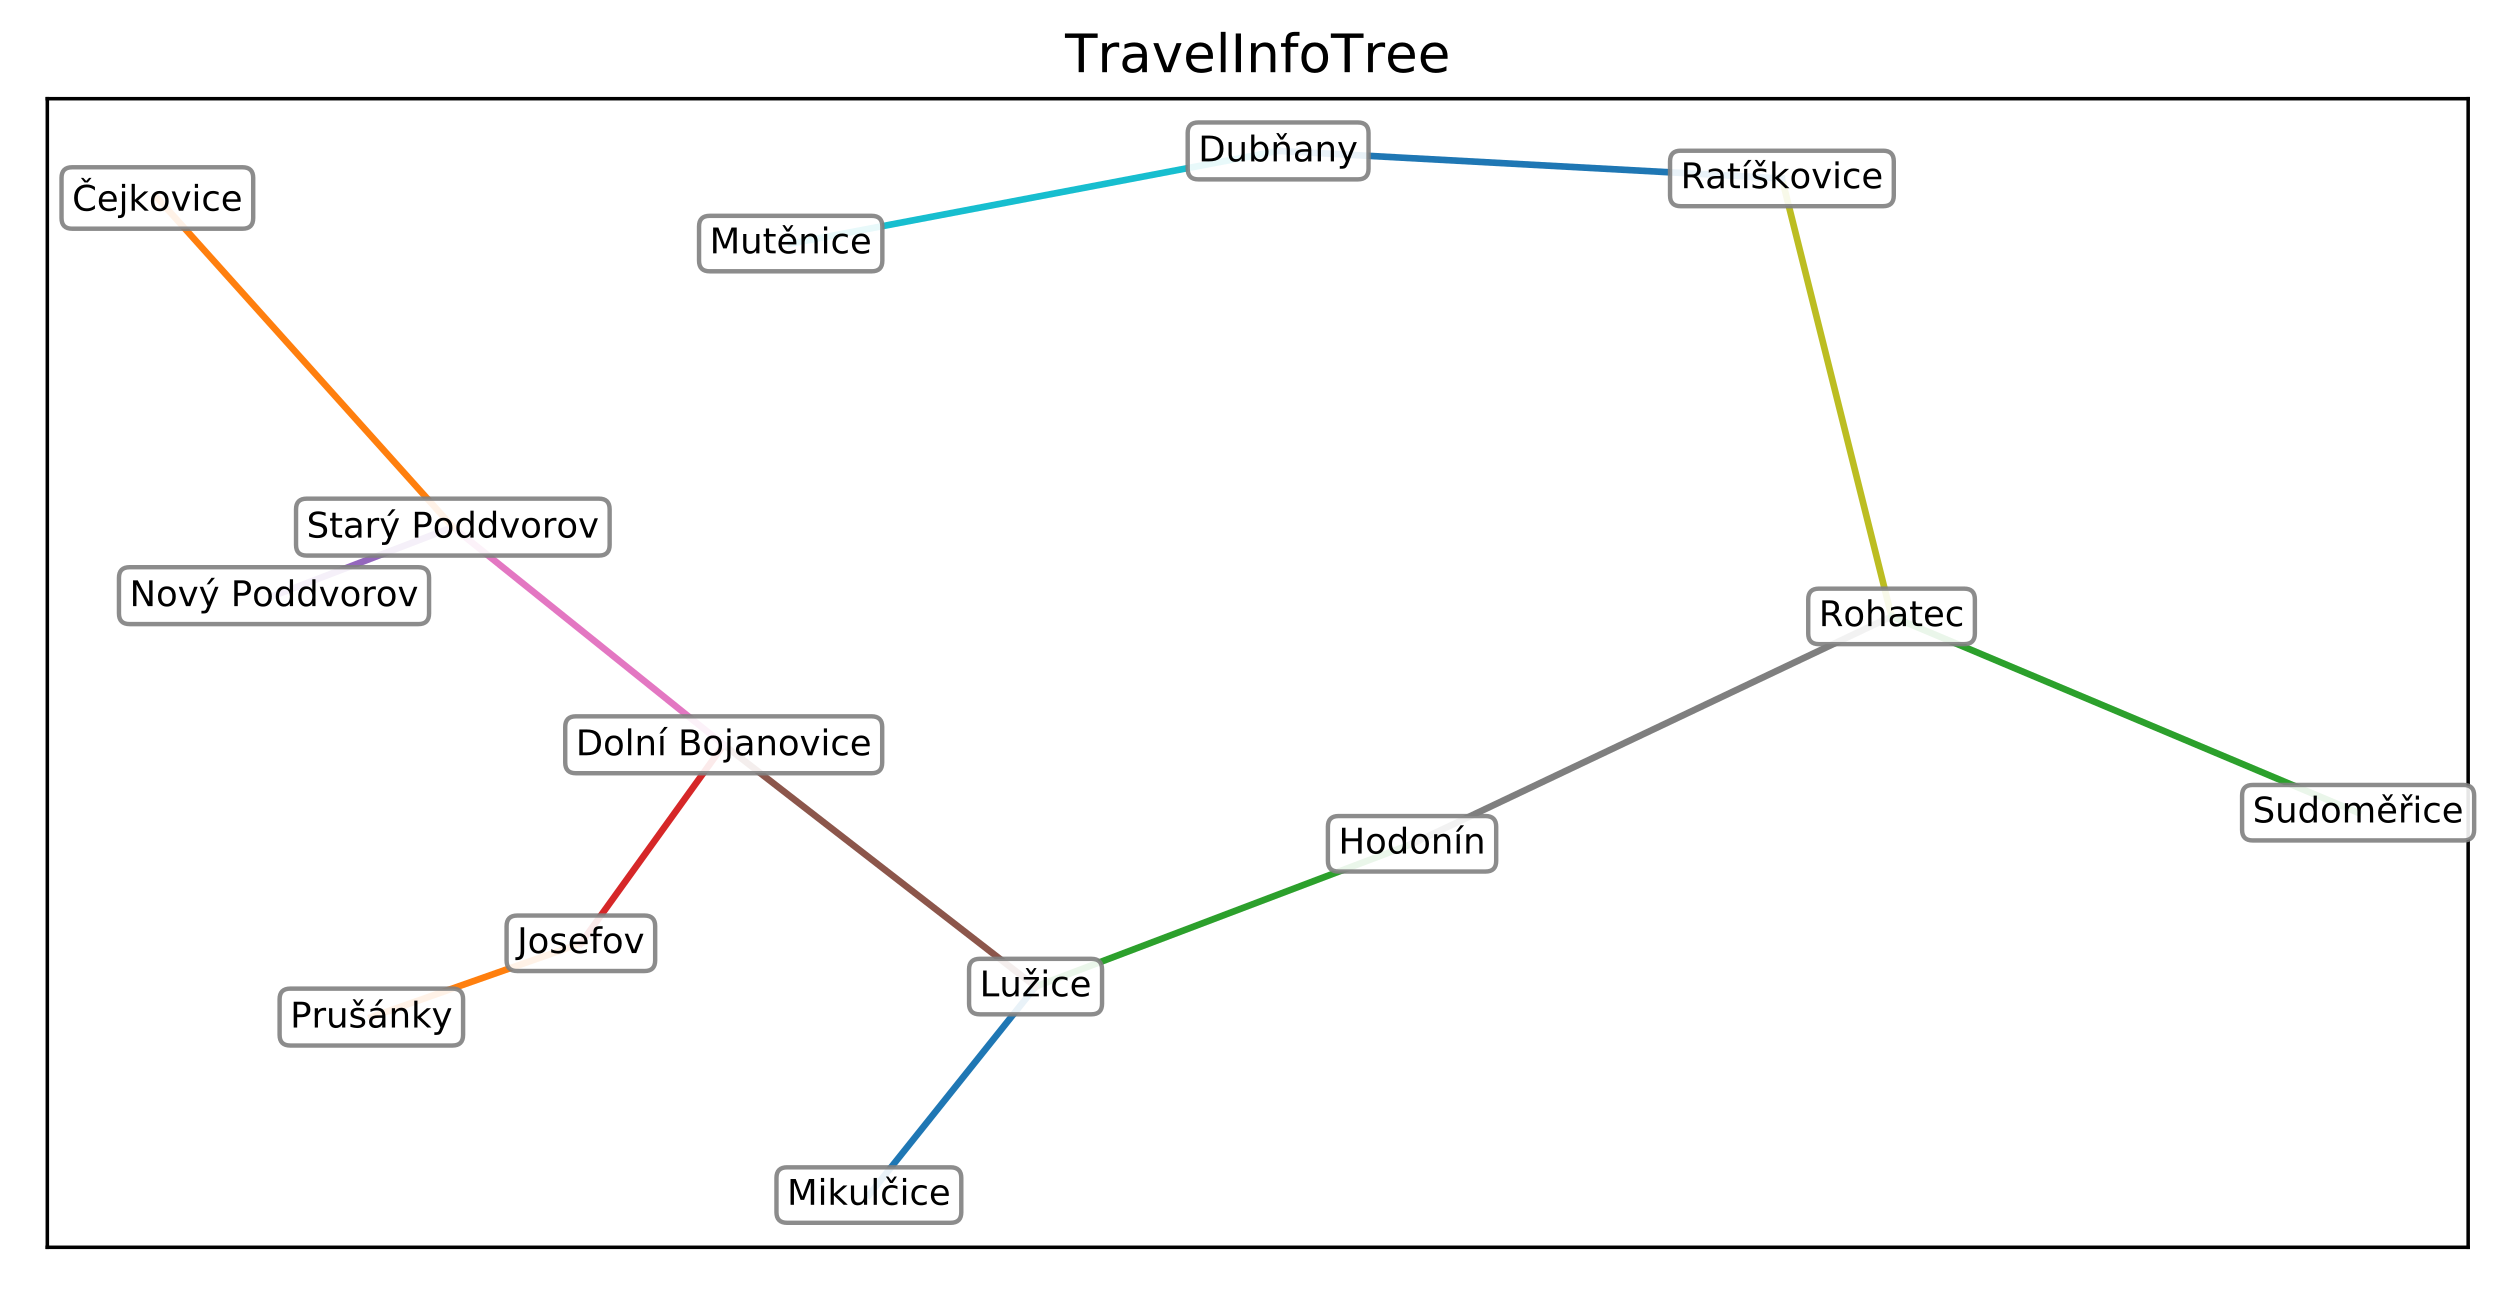 <?xml version="1.0" encoding="utf-8" standalone="no"?>
<!DOCTYPE svg PUBLIC "-//W3C//DTD SVG 1.1//EN"
  "http://www.w3.org/Graphics/SVG/1.1/DTD/svg11.dtd">
<!-- Created with matplotlib (https://matplotlib.org/) -->
<svg height="292.703pt" version="1.1" viewBox="0 0 565.241 292.703" width="565.241pt" xmlns="http://www.w3.org/2000/svg" xmlns:xlink="http://www.w3.org/1999/xlink">
 <defs>
  <style type="text/css">
*{stroke-linecap:butt;stroke-linejoin:round;}
  </style>
 </defs>
 <g id="figure_1">
  <g id="patch_1">
   <path d="M 0 292.703 
L 565.241 292.703 
L 565.241 0 
L 0 0 
z
" style="fill:#ffffff;"/>
  </g>
  <g id="axes_1">
   <g id="patch_2">
    <path d="M 10.7 282.003 
L 558.041 282.003 
L 558.041 22.318 
L 10.7 22.318 
z
" style="fill:#ffffff;"/>
   </g>
   <g id="PathCollection_1"/>
   <g id="line2d_1">
    <path clip-path="url(#pdd0f1f9801)" d="M 196.451 270.199 
L 234.136 223.06 
" style="fill:none;stroke:#1f77b4;stroke-linecap:square;stroke-width:1.5;"/>
   </g>
   <g id="line2d_2">
    <path clip-path="url(#pdd0f1f9801)" d="M 131.334 213.275 
L 83.959 229.956 
" style="fill:none;stroke:#ff7f0e;stroke-linecap:square;stroke-width:1.5;"/>
   </g>
   <g id="line2d_3">
    <path clip-path="url(#pdd0f1f9801)" d="M 319.258 190.777 
L 234.136 223.06 
" style="fill:none;stroke:#2ca02c;stroke-linecap:square;stroke-width:1.5;"/>
   </g>
   <g id="line2d_4">
    <path clip-path="url(#pdd0f1f9801)" d="M 131.334 213.275 
L 163.628 168.394 
" style="fill:none;stroke:#d62728;stroke-linecap:square;stroke-width:1.5;"/>
   </g>
   <g id="line2d_5">
    <path clip-path="url(#pdd0f1f9801)" d="M 61.953 134.676 
L 102.383 119.179 
" style="fill:none;stroke:#9467bd;stroke-linecap:square;stroke-width:1.5;"/>
   </g>
   <g id="line2d_6">
    <path clip-path="url(#pdd0f1f9801)" d="M 163.628 168.394 
L 234.136 223.06 
" style="fill:none;stroke:#8c564b;stroke-linecap:square;stroke-width:1.5;"/>
   </g>
   <g id="line2d_7">
    <path clip-path="url(#pdd0f1f9801)" d="M 163.628 168.394 
L 102.383 119.179 
" style="fill:none;stroke:#e377c2;stroke-linecap:square;stroke-width:1.5;"/>
   </g>
   <g id="line2d_8">
    <path clip-path="url(#pdd0f1f9801)" d="M 427.672 139.365 
L 319.258 190.777 
" style="fill:none;stroke:#7f7f7f;stroke-linecap:square;stroke-width:1.5;"/>
   </g>
   <g id="line2d_9">
    <path clip-path="url(#pdd0f1f9801)" d="M 402.885 40.347 
L 427.672 139.365 
" style="fill:none;stroke:#bcbd22;stroke-linecap:square;stroke-width:1.5;"/>
   </g>
   <g id="line2d_10">
    <path clip-path="url(#pdd0f1f9801)" d="M 288.978 34.122 
L 178.773 55.071 
" style="fill:none;stroke:#17becf;stroke-linecap:square;stroke-width:1.5;"/>
   </g>
   <g id="line2d_11">
    <path clip-path="url(#pdd0f1f9801)" d="M 402.885 40.347 
L 288.978 34.122 
" style="fill:none;stroke:#1f77b4;stroke-linecap:square;stroke-width:1.5;"/>
   </g>
   <g id="line2d_12">
    <path clip-path="url(#pdd0f1f9801)" d="M 35.579 44.765 
L 102.383 119.179 
" style="fill:none;stroke:#ff7f0e;stroke-linecap:square;stroke-width:1.5;"/>
   </g>
   <g id="line2d_13">
    <path clip-path="url(#pdd0f1f9801)" d="M 533.162 183.75 
L 427.672 139.365 
" style="fill:none;stroke:#2ca02c;stroke-linecap:square;stroke-width:1.5;"/>
   </g>
   <g id="patch_3">
    <path d="M 10.7 282.003 
L 10.7 22.318 
" style="fill:none;stroke:#000000;stroke-linecap:square;stroke-linejoin:miter;stroke-width:0.8;"/>
   </g>
   <g id="patch_4">
    <path d="M 558.041 282.003 
L 558.041 22.318 
" style="fill:none;stroke:#000000;stroke-linecap:square;stroke-linejoin:miter;stroke-width:0.8;"/>
   </g>
   <g id="patch_5">
    <path d="M 10.7 282.003 
L 558.041 282.003 
" style="fill:none;stroke:#000000;stroke-linecap:square;stroke-linejoin:miter;stroke-width:0.8;"/>
   </g>
   <g id="patch_6">
    <path d="M 10.7 22.318 
L 558.041 22.318 
" style="fill:none;stroke:#000000;stroke-linecap:square;stroke-linejoin:miter;stroke-width:0.8;"/>
   </g>
   <g id="text_1">
    <g id="patch_7">
     <path d="M 116.938 219.546 
L 145.729 219.546 
Q 148.129 219.546 148.129 217.146 
L 148.129 209.404 
Q 148.129 207.004 145.729 207.004 
L 116.938 207.004 
Q 114.538 207.004 114.538 209.404 
L 114.538 217.146 
Q 114.538 219.546 116.938 219.546 
z
" style="fill:#ffffff;opacity:0.9;stroke:#808080;stroke-linejoin:miter;"/>
    </g>
    <!-- Josefov -->
    <defs>
     <path d="M 9.812 72.906 
L 19.672 72.906 
L 19.672 5.078 
Q 19.672 -8.109 14.672 -14.062 
Q 9.672 -20.016 -1.422 -20.016 
L -5.172 -20.016 
L -5.172 -11.719 
L -2.094 -11.719 
Q 4.438 -11.719 7.125 -8.047 
Q 9.812 -4.391 9.812 5.078 
z
" id="DejaVuSans-74"/>
     <path d="M 30.609 48.391 
Q 23.391 48.391 19.188 42.75 
Q 14.984 37.109 14.984 27.297 
Q 14.984 17.484 19.156 11.844 
Q 23.344 6.203 30.609 6.203 
Q 37.797 6.203 41.984 11.859 
Q 46.188 17.531 46.188 27.297 
Q 46.188 37.016 41.984 42.703 
Q 37.797 48.391 30.609 48.391 
z
M 30.609 56 
Q 42.328 56 49.016 48.375 
Q 55.719 40.766 55.719 27.297 
Q 55.719 13.875 49.016 6.219 
Q 42.328 -1.422 30.609 -1.422 
Q 18.844 -1.422 12.172 6.219 
Q 5.516 13.875 5.516 27.297 
Q 5.516 40.766 12.172 48.375 
Q 18.844 56 30.609 56 
z
" id="DejaVuSans-111"/>
     <path d="M 44.281 53.078 
L 44.281 44.578 
Q 40.484 46.531 36.375 47.5 
Q 32.281 48.484 27.875 48.484 
Q 21.188 48.484 17.844 46.438 
Q 14.5 44.391 14.5 40.281 
Q 14.5 37.156 16.891 35.375 
Q 19.281 33.594 26.516 31.984 
L 29.594 31.297 
Q 39.156 29.25 43.188 25.516 
Q 47.219 21.781 47.219 15.094 
Q 47.219 7.469 41.188 3.016 
Q 35.156 -1.422 24.609 -1.422 
Q 20.219 -1.422 15.453 -0.562 
Q 10.688 0.297 5.422 2 
L 5.422 11.281 
Q 10.406 8.688 15.234 7.391 
Q 20.062 6.109 24.812 6.109 
Q 31.156 6.109 34.562 8.281 
Q 37.984 10.453 37.984 14.406 
Q 37.984 18.062 35.516 20.016 
Q 33.062 21.969 24.703 23.781 
L 21.578 24.516 
Q 13.234 26.266 9.516 29.906 
Q 5.812 33.547 5.812 39.891 
Q 5.812 47.609 11.281 51.797 
Q 16.75 56 26.812 56 
Q 31.781 56 36.172 55.266 
Q 40.578 54.547 44.281 53.078 
z
" id="DejaVuSans-115"/>
     <path d="M 56.203 29.594 
L 56.203 25.203 
L 14.891 25.203 
Q 15.484 15.922 20.484 11.062 
Q 25.484 6.203 34.422 6.203 
Q 39.594 6.203 44.453 7.469 
Q 49.312 8.734 54.109 11.281 
L 54.109 2.781 
Q 49.266 0.734 44.188 -0.344 
Q 39.109 -1.422 33.891 -1.422 
Q 20.797 -1.422 13.156 6.188 
Q 5.516 13.812 5.516 26.812 
Q 5.516 40.234 12.766 48.109 
Q 20.016 56 32.328 56 
Q 43.359 56 49.781 48.891 
Q 56.203 41.797 56.203 29.594 
z
M 47.219 32.234 
Q 47.125 39.594 43.094 43.984 
Q 39.062 48.391 32.422 48.391 
Q 24.906 48.391 20.391 44.141 
Q 15.875 39.891 15.188 32.172 
z
" id="DejaVuSans-101"/>
     <path d="M 37.109 75.984 
L 37.109 68.5 
L 28.516 68.5 
Q 23.688 68.5 21.797 66.547 
Q 19.922 64.594 19.922 59.516 
L 19.922 54.688 
L 34.719 54.688 
L 34.719 47.703 
L 19.922 47.703 
L 19.922 0 
L 10.891 0 
L 10.891 47.703 
L 2.297 47.703 
L 2.297 54.688 
L 10.891 54.688 
L 10.891 58.5 
Q 10.891 67.625 15.141 71.797 
Q 19.391 75.984 28.609 75.984 
z
" id="DejaVuSans-102"/>
     <path d="M 2.984 54.688 
L 12.5 54.688 
L 29.594 8.797 
L 46.688 54.688 
L 56.203 54.688 
L 35.688 0 
L 23.484 0 
z
" id="DejaVuSans-118"/>
    </defs>
    <g transform="translate(116.938 215.483)scale(0.08 -0.08)">
     <use xlink:href="#DejaVuSans-74"/>
     <use x="29.492" xlink:href="#DejaVuSans-111"/>
     <use x="90.674" xlink:href="#DejaVuSans-115"/>
     <use x="142.773" xlink:href="#DejaVuSans-101"/>
     <use x="204.297" xlink:href="#DejaVuSans-102"/>
     <use x="239.502" xlink:href="#DejaVuSans-111"/>
     <use x="300.684" xlink:href="#DejaVuSans-118"/>
    </g>
   </g>
   <g id="text_2">
    <g id="patch_8">
     <path d="M 509.327 190.021 
L 556.997 190.021 
Q 559.397 190.021 559.397 187.621 
L 559.397 179.878 
Q 559.397 177.478 556.997 177.478 
L 509.327 177.478 
Q 506.927 177.478 506.927 179.878 
L 506.927 187.621 
Q 506.927 190.021 509.327 190.021 
z
" style="fill:#ffffff;opacity:0.9;stroke:#808080;stroke-linejoin:miter;"/>
    </g>
    <!-- Sudoměřice -->
    <defs>
     <path d="M 53.516 70.516 
L 53.516 60.891 
Q 47.906 63.578 42.922 64.891 
Q 37.938 66.219 33.297 66.219 
Q 25.25 66.219 20.875 63.094 
Q 16.5 59.969 16.5 54.203 
Q 16.5 49.359 19.406 46.891 
Q 22.312 44.438 30.422 42.922 
L 36.375 41.703 
Q 47.406 39.594 52.656 34.297 
Q 57.906 29 57.906 20.125 
Q 57.906 9.516 50.797 4.047 
Q 43.703 -1.422 29.984 -1.422 
Q 24.812 -1.422 18.969 -0.25 
Q 13.141 0.922 6.891 3.219 
L 6.891 13.375 
Q 12.891 10.016 18.656 8.297 
Q 24.422 6.594 29.984 6.594 
Q 38.422 6.594 43.016 9.906 
Q 47.609 13.234 47.609 19.391 
Q 47.609 24.75 44.312 27.781 
Q 41.016 30.812 33.5 32.328 
L 27.484 33.5 
Q 16.453 35.688 11.516 40.375 
Q 6.594 45.062 6.594 53.422 
Q 6.594 63.094 13.406 68.656 
Q 20.219 74.219 32.172 74.219 
Q 37.312 74.219 42.625 73.281 
Q 47.953 72.359 53.516 70.516 
z
" id="DejaVuSans-83"/>
     <path d="M 8.5 21.578 
L 8.5 54.688 
L 17.484 54.688 
L 17.484 21.922 
Q 17.484 14.156 20.5 10.266 
Q 23.531 6.391 29.594 6.391 
Q 36.859 6.391 41.078 11.031 
Q 45.312 15.672 45.312 23.688 
L 45.312 54.688 
L 54.297 54.688 
L 54.297 0 
L 45.312 0 
L 45.312 8.406 
Q 42.047 3.422 37.719 1 
Q 33.406 -1.422 27.688 -1.422 
Q 18.266 -1.422 13.375 4.438 
Q 8.5 10.297 8.5 21.578 
z
M 31.109 56 
z
" id="DejaVuSans-117"/>
     <path d="M 45.406 46.391 
L 45.406 75.984 
L 54.391 75.984 
L 54.391 0 
L 45.406 0 
L 45.406 8.203 
Q 42.578 3.328 38.25 0.953 
Q 33.938 -1.422 27.875 -1.422 
Q 17.969 -1.422 11.734 6.484 
Q 5.516 14.406 5.516 27.297 
Q 5.516 40.188 11.734 48.094 
Q 17.969 56 27.875 56 
Q 33.938 56 38.25 53.625 
Q 42.578 51.266 45.406 46.391 
z
M 14.797 27.297 
Q 14.797 17.391 18.875 11.75 
Q 22.953 6.109 30.078 6.109 
Q 37.203 6.109 41.297 11.75 
Q 45.406 17.391 45.406 27.297 
Q 45.406 37.203 41.297 42.844 
Q 37.203 48.484 30.078 48.484 
Q 22.953 48.484 18.875 42.844 
Q 14.797 37.203 14.797 27.297 
z
" id="DejaVuSans-100"/>
     <path d="M 52 44.188 
Q 55.375 50.25 60.062 53.125 
Q 64.75 56 71.094 56 
Q 79.641 56 84.281 50.016 
Q 88.922 44.047 88.922 33.016 
L 88.922 0 
L 79.891 0 
L 79.891 32.719 
Q 79.891 40.578 77.094 44.375 
Q 74.312 48.188 68.609 48.188 
Q 61.625 48.188 57.562 43.547 
Q 53.516 38.922 53.516 30.906 
L 53.516 0 
L 44.484 0 
L 44.484 32.719 
Q 44.484 40.625 41.703 44.406 
Q 38.922 48.188 33.109 48.188 
Q 26.219 48.188 22.156 43.531 
Q 18.109 38.875 18.109 30.906 
L 18.109 0 
L 9.078 0 
L 9.078 54.688 
L 18.109 54.688 
L 18.109 46.188 
Q 21.188 51.219 25.484 53.609 
Q 29.781 56 35.688 56 
Q 41.656 56 45.828 52.969 
Q 50 49.953 52 44.188 
z
" id="DejaVuSans-109"/>
     <path d="M 56.203 29.594 
L 56.203 25.203 
L 14.891 25.203 
Q 15.484 15.922 20.484 11.062 
Q 25.484 6.203 34.422 6.203 
Q 39.594 6.203 44.453 7.469 
Q 49.312 8.734 54.109 11.281 
L 54.109 2.781 
Q 49.266 0.734 44.188 -0.344 
Q 39.109 -1.422 33.891 -1.422 
Q 20.797 -1.422 13.156 6.188 
Q 5.516 13.812 5.516 26.812 
Q 5.516 40.234 12.766 48.109 
Q 20.016 56 32.328 56 
Q 43.359 56 49.781 48.891 
Q 56.203 41.797 56.203 29.594 
z
M 47.219 32.234 
Q 47.125 39.594 43.094 43.984 
Q 39.062 48.391 32.422 48.391 
Q 24.906 48.391 20.391 44.141 
Q 15.875 39.891 15.188 32.172 
z
M 28.609 61.375 
L 16.656 79.734 
L 23.438 79.734 
L 32.234 67.766 
L 41.016 79.734 
L 47.797 79.734 
L 35.844 61.375 
z
" id="DejaVuSans-283"/>
     <path d="M 41.109 46.297 
Q 39.594 47.172 37.812 47.578 
Q 36.031 48 33.891 48 
Q 26.266 48 22.188 43.047 
Q 18.109 38.094 18.109 28.812 
L 18.109 0 
L 9.078 0 
L 9.078 54.688 
L 18.109 54.688 
L 18.109 46.188 
Q 20.953 51.172 25.484 53.578 
Q 30.031 56 36.531 56 
Q 37.453 56 38.578 55.875 
Q 39.703 55.766 41.062 55.516 
z
M 22.703 61.625 
L 10.75 79.984 
L 17.531 79.984 
L 26.312 68.016 
L 35.109 79.984 
L 41.891 79.984 
L 29.938 61.625 
z
" id="DejaVuSans-345"/>
     <path d="M 9.422 54.688 
L 18.406 54.688 
L 18.406 0 
L 9.422 0 
z
M 9.422 75.984 
L 18.406 75.984 
L 18.406 64.594 
L 9.422 64.594 
z
" id="DejaVuSans-105"/>
     <path d="M 48.781 52.594 
L 48.781 44.188 
Q 44.969 46.297 41.141 47.344 
Q 37.312 48.391 33.406 48.391 
Q 24.656 48.391 19.812 42.844 
Q 14.984 37.312 14.984 27.297 
Q 14.984 17.281 19.812 11.734 
Q 24.656 6.203 33.406 6.203 
Q 37.312 6.203 41.141 7.25 
Q 44.969 8.297 48.781 10.406 
L 48.781 2.094 
Q 45.016 0.344 40.984 -0.531 
Q 36.969 -1.422 32.422 -1.422 
Q 20.062 -1.422 12.781 6.344 
Q 5.516 14.109 5.516 27.297 
Q 5.516 40.672 12.859 48.328 
Q 20.219 56 33.016 56 
Q 37.156 56 41.109 55.141 
Q 45.062 54.297 48.781 52.594 
z
" id="DejaVuSans-99"/>
    </defs>
    <g transform="translate(509.327 185.957)scale(0.08 -0.08)">
     <use xlink:href="#DejaVuSans-83"/>
     <use x="63.477" xlink:href="#DejaVuSans-117"/>
     <use x="126.855" xlink:href="#DejaVuSans-100"/>
     <use x="190.332" xlink:href="#DejaVuSans-111"/>
     <use x="251.514" xlink:href="#DejaVuSans-109"/>
     <use x="348.926" xlink:href="#DejaVuSans-283"/>
     <use x="410.449" xlink:href="#DejaVuSans-345"/>
     <use x="451.562" xlink:href="#DejaVuSans-105"/>
     <use x="479.346" xlink:href="#DejaVuSans-99"/>
     <use x="534.326" xlink:href="#DejaVuSans-101"/>
    </g>
   </g>
   <g id="text_3">
    <g id="patch_9">
     <path d="M 130.196 174.825 
L 197.061 174.825 
Q 199.461 174.825 199.461 172.425 
L 199.461 164.362 
Q 199.461 161.962 197.061 161.962 
L 130.196 161.962 
Q 127.796 161.962 127.796 164.362 
L 127.796 172.425 
Q 127.796 174.825 130.196 174.825 
z
" style="fill:#ffffff;opacity:0.9;stroke:#808080;stroke-linejoin:miter;"/>
    </g>
    <!-- Dolní Bojanovice -->
    <defs>
     <path d="M 19.672 64.797 
L 19.672 8.109 
L 31.594 8.109 
Q 46.688 8.109 53.688 14.938 
Q 60.688 21.781 60.688 36.531 
Q 60.688 51.172 53.688 57.984 
Q 46.688 64.797 31.594 64.797 
z
M 9.812 72.906 
L 30.078 72.906 
Q 51.266 72.906 61.172 64.094 
Q 71.094 55.281 71.094 36.531 
Q 71.094 17.672 61.125 8.828 
Q 51.172 0 30.078 0 
L 9.812 0 
z
" id="DejaVuSans-68"/>
     <path d="M 9.422 75.984 
L 18.406 75.984 
L 18.406 0 
L 9.422 0 
z
" id="DejaVuSans-108"/>
     <path d="M 54.891 33.016 
L 54.891 0 
L 45.906 0 
L 45.906 32.719 
Q 45.906 40.484 42.875 44.328 
Q 39.844 48.188 33.797 48.188 
Q 26.516 48.188 22.312 43.547 
Q 18.109 38.922 18.109 30.906 
L 18.109 0 
L 9.078 0 
L 9.078 54.688 
L 18.109 54.688 
L 18.109 46.188 
Q 21.344 51.125 25.703 53.562 
Q 30.078 56 35.797 56 
Q 45.219 56 50.047 50.172 
Q 54.891 44.344 54.891 33.016 
z
" id="DejaVuSans-110"/>
     <path d="M 20.703 79.984 
L 30.422 79.984 
L 14.5 61.625 
L 7.031 61.625 
z
M 9.422 54.688 
L 18.406 54.688 
L 18.406 0 
L 9.422 0 
z
M 13.922 56 
z
" id="DejaVuSans-237"/>
     <path id="DejaVuSans-32"/>
     <path d="M 19.672 34.812 
L 19.672 8.109 
L 35.5 8.109 
Q 43.453 8.109 47.281 11.406 
Q 51.125 14.703 51.125 21.484 
Q 51.125 28.328 47.281 31.562 
Q 43.453 34.812 35.5 34.812 
z
M 19.672 64.797 
L 19.672 42.828 
L 34.281 42.828 
Q 41.5 42.828 45.031 45.531 
Q 48.578 48.25 48.578 53.812 
Q 48.578 59.328 45.031 62.062 
Q 41.5 64.797 34.281 64.797 
z
M 9.812 72.906 
L 35.016 72.906 
Q 46.297 72.906 52.391 68.219 
Q 58.5 63.531 58.5 54.891 
Q 58.5 48.188 55.375 44.234 
Q 52.25 40.281 46.188 39.312 
Q 53.469 37.75 57.5 32.781 
Q 61.531 27.828 61.531 20.406 
Q 61.531 10.641 54.891 5.312 
Q 48.25 0 35.984 0 
L 9.812 0 
z
" id="DejaVuSans-66"/>
     <path d="M 9.422 54.688 
L 18.406 54.688 
L 18.406 -0.984 
Q 18.406 -11.422 14.422 -16.109 
Q 10.453 -20.797 1.609 -20.797 
L -1.812 -20.797 
L -1.812 -13.188 
L 0.594 -13.188 
Q 5.719 -13.188 7.562 -10.812 
Q 9.422 -8.453 9.422 -0.984 
z
M 9.422 75.984 
L 18.406 75.984 
L 18.406 64.594 
L 9.422 64.594 
z
" id="DejaVuSans-106"/>
     <path d="M 34.281 27.484 
Q 23.391 27.484 19.188 25 
Q 14.984 22.516 14.984 16.5 
Q 14.984 11.719 18.141 8.906 
Q 21.297 6.109 26.703 6.109 
Q 34.188 6.109 38.703 11.406 
Q 43.219 16.703 43.219 25.484 
L 43.219 27.484 
z
M 52.203 31.203 
L 52.203 0 
L 43.219 0 
L 43.219 8.297 
Q 40.141 3.328 35.547 0.953 
Q 30.953 -1.422 24.312 -1.422 
Q 15.922 -1.422 10.953 3.297 
Q 6 8.016 6 15.922 
Q 6 25.141 12.172 29.828 
Q 18.359 34.516 30.609 34.516 
L 43.219 34.516 
L 43.219 35.406 
Q 43.219 41.609 39.141 45 
Q 35.062 48.391 27.688 48.391 
Q 23 48.391 18.547 47.266 
Q 14.109 46.141 10.016 43.891 
L 10.016 52.203 
Q 14.938 54.109 19.578 55.047 
Q 24.219 56 28.609 56 
Q 40.484 56 46.344 49.844 
Q 52.203 43.703 52.203 31.203 
z
" id="DejaVuSans-97"/>
    </defs>
    <g transform="translate(130.196 170.761)scale(0.08 -0.08)">
     <use xlink:href="#DejaVuSans-68"/>
     <use x="77.002" xlink:href="#DejaVuSans-111"/>
     <use x="138.184" xlink:href="#DejaVuSans-108"/>
     <use x="165.967" xlink:href="#DejaVuSans-110"/>
     <use x="229.346" xlink:href="#DejaVuSans-237"/>
     <use x="257.129" xlink:href="#DejaVuSans-32"/>
     <use x="288.916" xlink:href="#DejaVuSans-66"/>
     <use x="357.52" xlink:href="#DejaVuSans-111"/>
     <use x="418.701" xlink:href="#DejaVuSans-106"/>
     <use x="446.484" xlink:href="#DejaVuSans-97"/>
     <use x="507.764" xlink:href="#DejaVuSans-110"/>
     <use x="571.143" xlink:href="#DejaVuSans-111"/>
     <use x="632.324" xlink:href="#DejaVuSans-118"/>
     <use x="691.504" xlink:href="#DejaVuSans-105"/>
     <use x="719.287" xlink:href="#DejaVuSans-99"/>
     <use x="774.268" xlink:href="#DejaVuSans-101"/>
    </g>
   </g>
   <g id="text_4">
    <g id="patch_10">
     <path d="M 177.957 276.471 
L 214.945 276.471 
Q 217.345 276.471 217.345 274.071 
L 217.345 266.328 
Q 217.345 263.928 214.945 263.928 
L 177.957 263.928 
Q 175.557 263.928 175.557 266.328 
L 175.557 274.071 
Q 175.557 276.471 177.957 276.471 
z
" style="fill:#ffffff;opacity:0.9;stroke:#808080;stroke-linejoin:miter;"/>
    </g>
    <!-- Mikulčice -->
    <defs>
     <path d="M 9.812 72.906 
L 24.516 72.906 
L 43.109 23.297 
L 61.812 72.906 
L 76.516 72.906 
L 76.516 0 
L 66.891 0 
L 66.891 64.016 
L 48.094 14.016 
L 38.188 14.016 
L 19.391 64.016 
L 19.391 0 
L 9.812 0 
z
" id="DejaVuSans-77"/>
     <path d="M 9.078 75.984 
L 18.109 75.984 
L 18.109 31.109 
L 44.922 54.688 
L 56.391 54.688 
L 27.391 29.109 
L 57.625 0 
L 45.906 0 
L 18.109 26.703 
L 18.109 0 
L 9.078 0 
z
" id="DejaVuSans-107"/>
     <path d="M 48.781 52.594 
L 48.781 44.188 
Q 44.969 46.297 41.141 47.344 
Q 37.312 48.391 33.406 48.391 
Q 24.656 48.391 19.812 42.844 
Q 14.984 37.312 14.984 27.297 
Q 14.984 17.281 19.812 11.734 
Q 24.656 6.203 33.406 6.203 
Q 37.312 6.203 41.141 7.25 
Q 44.969 8.297 48.781 10.406 
L 48.781 2.094 
Q 45.016 0.344 40.984 -0.531 
Q 36.969 -1.422 32.422 -1.422 
Q 20.062 -1.422 12.781 6.344 
Q 5.516 14.109 5.516 27.297 
Q 5.516 40.672 12.859 48.328 
Q 20.219 56 33.016 56 
Q 37.156 56 41.109 55.141 
Q 45.062 54.297 48.781 52.594 
z
M 28.078 61.625 
L 16.109 79.984 
L 22.906 79.984 
L 31.688 68.016 
L 40.484 79.984 
L 47.266 79.984 
L 35.297 61.625 
z
" id="DejaVuSans-269"/>
    </defs>
    <g transform="translate(177.957 272.407)scale(0.08 -0.08)">
     <use xlink:href="#DejaVuSans-77"/>
     <use x="86.279" xlink:href="#DejaVuSans-105"/>
     <use x="114.062" xlink:href="#DejaVuSans-107"/>
     <use x="171.926" xlink:href="#DejaVuSans-117"/>
     <use x="235.305" xlink:href="#DejaVuSans-108"/>
     <use x="263.088" xlink:href="#DejaVuSans-269"/>
     <use x="318.068" xlink:href="#DejaVuSans-105"/>
     <use x="345.852" xlink:href="#DejaVuSans-99"/>
     <use x="400.832" xlink:href="#DejaVuSans-101"/>
    </g>
   </g>
   <g id="text_5">
    <g id="patch_11">
     <path d="M 379.991 46.618 
L 425.779 46.618 
Q 428.179 46.618 428.179 44.218 
L 428.179 36.476 
Q 428.179 34.076 425.779 34.076 
L 379.991 34.076 
Q 377.591 34.076 377.591 36.476 
L 377.591 44.218 
Q 377.591 46.618 379.991 46.618 
z
" style="fill:#ffffff;opacity:0.9;stroke:#808080;stroke-linejoin:miter;"/>
    </g>
    <!-- Ratíškovice -->
    <defs>
     <path d="M 44.391 34.188 
Q 47.562 33.109 50.562 29.594 
Q 53.562 26.078 56.594 19.922 
L 66.609 0 
L 56 0 
L 46.688 18.703 
Q 43.062 26.031 39.672 28.422 
Q 36.281 30.812 30.422 30.812 
L 19.672 30.812 
L 19.672 0 
L 9.812 0 
L 9.812 72.906 
L 32.078 72.906 
Q 44.578 72.906 50.734 67.672 
Q 56.891 62.453 56.891 51.906 
Q 56.891 45.016 53.688 40.469 
Q 50.484 35.938 44.391 34.188 
z
M 19.672 64.797 
L 19.672 38.922 
L 32.078 38.922 
Q 39.203 38.922 42.844 42.219 
Q 46.484 45.516 46.484 51.906 
Q 46.484 58.297 42.844 61.547 
Q 39.203 64.797 32.078 64.797 
z
" id="DejaVuSans-82"/>
     <path d="M 18.312 70.219 
L 18.312 54.688 
L 36.812 54.688 
L 36.812 47.703 
L 18.312 47.703 
L 18.312 18.016 
Q 18.312 11.328 20.141 9.422 
Q 21.969 7.516 27.594 7.516 
L 36.812 7.516 
L 36.812 0 
L 27.594 0 
Q 17.188 0 13.234 3.875 
Q 9.281 7.766 9.281 18.016 
L 9.281 47.703 
L 2.688 47.703 
L 2.688 54.688 
L 9.281 54.688 
L 9.281 70.219 
z
" id="DejaVuSans-116"/>
     <path d="M 44.281 53.078 
L 44.281 44.578 
Q 40.484 46.531 36.375 47.5 
Q 32.281 48.484 27.875 48.484 
Q 21.188 48.484 17.844 46.438 
Q 14.5 44.391 14.5 40.281 
Q 14.5 37.156 16.891 35.375 
Q 19.281 33.594 26.516 31.984 
L 29.594 31.297 
Q 39.156 29.25 43.188 25.516 
Q 47.219 21.781 47.219 15.094 
Q 47.219 7.469 41.188 3.016 
Q 35.156 -1.422 24.609 -1.422 
Q 20.219 -1.422 15.453 -0.562 
Q 10.688 0.297 5.422 2 
L 5.422 11.281 
Q 10.406 8.688 15.234 7.391 
Q 20.062 6.109 24.812 6.109 
Q 31.156 6.109 34.562 8.281 
Q 37.984 10.453 37.984 14.406 
Q 37.984 18.062 35.516 20.016 
Q 33.062 21.969 24.703 23.781 
L 21.578 24.516 
Q 13.234 26.266 9.516 29.906 
Q 5.812 33.547 5.812 39.891 
Q 5.812 47.609 11.281 51.797 
Q 16.75 56 26.812 56 
Q 31.781 56 36.172 55.266 
Q 40.578 54.547 44.281 53.078 
z
M 23.484 61.625 
L 11.531 79.984 
L 18.312 79.984 
L 27.094 68.016 
L 35.891 79.984 
L 42.672 79.984 
L 30.719 61.625 
z
M 26.906 56 
z
" id="DejaVuSans-353"/>
    </defs>
    <g transform="translate(379.991 42.554)scale(0.08 -0.08)">
     <use xlink:href="#DejaVuSans-82"/>
     <use x="69.451" xlink:href="#DejaVuSans-97"/>
     <use x="130.73" xlink:href="#DejaVuSans-116"/>
     <use x="169.939" xlink:href="#DejaVuSans-237"/>
     <use x="197.723" xlink:href="#DejaVuSans-353"/>
     <use x="249.822" xlink:href="#DejaVuSans-107"/>
     <use x="307.686" xlink:href="#DejaVuSans-111"/>
     <use x="368.867" xlink:href="#DejaVuSans-118"/>
     <use x="428.047" xlink:href="#DejaVuSans-105"/>
     <use x="455.83" xlink:href="#DejaVuSans-99"/>
     <use x="510.811" xlink:href="#DejaVuSans-101"/>
    </g>
   </g>
   <g id="text_6">
    <g id="patch_12">
     <path d="M 411.233 145.636 
L 444.111 145.636 
Q 446.511 145.636 446.511 143.236 
L 446.511 135.494 
Q 446.511 133.094 444.111 133.094 
L 411.233 133.094 
Q 408.833 133.094 408.833 135.494 
L 408.833 143.236 
Q 408.833 145.636 411.233 145.636 
z
" style="fill:#ffffff;opacity:0.9;stroke:#808080;stroke-linejoin:miter;"/>
    </g>
    <!-- Rohatec -->
    <defs>
     <path d="M 54.891 33.016 
L 54.891 0 
L 45.906 0 
L 45.906 32.719 
Q 45.906 40.484 42.875 44.328 
Q 39.844 48.188 33.797 48.188 
Q 26.516 48.188 22.312 43.547 
Q 18.109 38.922 18.109 30.906 
L 18.109 0 
L 9.078 0 
L 9.078 75.984 
L 18.109 75.984 
L 18.109 46.188 
Q 21.344 51.125 25.703 53.562 
Q 30.078 56 35.797 56 
Q 45.219 56 50.047 50.172 
Q 54.891 44.344 54.891 33.016 
z
" id="DejaVuSans-104"/>
    </defs>
    <g transform="translate(411.233 141.572)scale(0.08 -0.08)">
     <use xlink:href="#DejaVuSans-82"/>
     <use x="69.42" xlink:href="#DejaVuSans-111"/>
     <use x="130.602" xlink:href="#DejaVuSans-104"/>
     <use x="193.98" xlink:href="#DejaVuSans-97"/>
     <use x="255.26" xlink:href="#DejaVuSans-116"/>
     <use x="294.469" xlink:href="#DejaVuSans-101"/>
     <use x="355.992" xlink:href="#DejaVuSans-99"/>
    </g>
   </g>
   <g id="text_7">
    <g id="patch_13">
     <path d="M 65.617 236.387 
L 102.302 236.387 
Q 104.702 236.387 104.702 233.987 
L 104.702 225.925 
Q 104.702 223.525 102.302 223.525 
L 65.617 223.525 
Q 63.217 223.525 63.217 225.925 
L 63.217 233.987 
Q 63.217 236.387 65.617 236.387 
z
" style="fill:#ffffff;opacity:0.9;stroke:#808080;stroke-linejoin:miter;"/>
    </g>
    <!-- Prušánky -->
    <defs>
     <path d="M 19.672 64.797 
L 19.672 37.406 
L 32.078 37.406 
Q 38.969 37.406 42.719 40.969 
Q 46.484 44.531 46.484 51.125 
Q 46.484 57.672 42.719 61.234 
Q 38.969 64.797 32.078 64.797 
z
M 9.812 72.906 
L 32.078 72.906 
Q 44.344 72.906 50.609 67.359 
Q 56.891 61.812 56.891 51.125 
Q 56.891 40.328 50.609 34.812 
Q 44.344 29.297 32.078 29.297 
L 19.672 29.297 
L 19.672 0 
L 9.812 0 
z
" id="DejaVuSans-80"/>
     <path d="M 41.109 46.297 
Q 39.594 47.172 37.812 47.578 
Q 36.031 48 33.891 48 
Q 26.266 48 22.188 43.047 
Q 18.109 38.094 18.109 28.812 
L 18.109 0 
L 9.078 0 
L 9.078 54.688 
L 18.109 54.688 
L 18.109 46.188 
Q 20.953 51.172 25.484 53.578 
Q 30.031 56 36.531 56 
Q 37.453 56 38.578 55.875 
Q 39.703 55.766 41.062 55.516 
z
" id="DejaVuSans-114"/>
     <path d="M 34.281 27.484 
Q 23.391 27.484 19.188 25 
Q 14.984 22.516 14.984 16.5 
Q 14.984 11.719 18.141 8.906 
Q 21.297 6.109 26.703 6.109 
Q 34.188 6.109 38.703 11.406 
Q 43.219 16.703 43.219 25.484 
L 43.219 27.484 
z
M 52.203 31.203 
L 52.203 0 
L 43.219 0 
L 43.219 8.297 
Q 40.141 3.328 35.547 0.953 
Q 30.953 -1.422 24.312 -1.422 
Q 15.922 -1.422 10.953 3.297 
Q 6 8.016 6 15.922 
Q 6 25.141 12.172 29.828 
Q 18.359 34.516 30.609 34.516 
L 43.219 34.516 
L 43.219 35.406 
Q 43.219 41.609 39.141 45 
Q 35.062 48.391 27.688 48.391 
Q 23 48.391 18.547 47.266 
Q 14.109 46.141 10.016 43.891 
L 10.016 52.203 
Q 14.938 54.109 19.578 55.047 
Q 24.219 56 28.609 56 
Q 40.484 56 46.344 49.844 
Q 52.203 43.703 52.203 31.203 
z
M 35.797 79.984 
L 45.516 79.984 
L 29.594 61.625 
L 22.125 61.625 
z
" id="DejaVuSans-225"/>
     <path d="M 32.172 -5.078 
Q 28.375 -14.844 24.75 -17.812 
Q 21.141 -20.797 15.094 -20.797 
L 7.906 -20.797 
L 7.906 -13.281 
L 13.188 -13.281 
Q 16.891 -13.281 18.938 -11.516 
Q 21 -9.766 23.484 -3.219 
L 25.094 0.875 
L 2.984 54.688 
L 12.5 54.688 
L 29.594 11.922 
L 46.688 54.688 
L 56.203 54.688 
z
" id="DejaVuSans-121"/>
    </defs>
    <g transform="translate(65.617 232.324)scale(0.08 -0.08)">
     <use xlink:href="#DejaVuSans-80"/>
     <use x="60.287" xlink:href="#DejaVuSans-114"/>
     <use x="101.4" xlink:href="#DejaVuSans-117"/>
     <use x="164.779" xlink:href="#DejaVuSans-353"/>
     <use x="216.879" xlink:href="#DejaVuSans-225"/>
     <use x="278.158" xlink:href="#DejaVuSans-110"/>
     <use x="341.537" xlink:href="#DejaVuSans-107"/>
     <use x="399.4" xlink:href="#DejaVuSans-121"/>
    </g>
   </g>
   <g id="text_8">
    <g id="patch_14">
     <path d="M 302.635 197.048 
L 335.882 197.048 
Q 338.282 197.048 338.282 194.648 
L 338.282 186.906 
Q 338.282 184.506 335.882 184.506 
L 302.635 184.506 
Q 300.235 184.506 300.235 186.906 
L 300.235 194.648 
Q 300.235 197.048 302.635 197.048 
z
" style="fill:#ffffff;opacity:0.9;stroke:#808080;stroke-linejoin:miter;"/>
    </g>
    <!-- Hodonín -->
    <defs>
     <path d="M 9.812 72.906 
L 19.672 72.906 
L 19.672 43.016 
L 55.516 43.016 
L 55.516 72.906 
L 65.375 72.906 
L 65.375 0 
L 55.516 0 
L 55.516 34.719 
L 19.672 34.719 
L 19.672 0 
L 9.812 0 
z
" id="DejaVuSans-72"/>
    </defs>
    <g transform="translate(302.635 192.984)scale(0.08 -0.08)">
     <use xlink:href="#DejaVuSans-72"/>
     <use x="75.195" xlink:href="#DejaVuSans-111"/>
     <use x="136.377" xlink:href="#DejaVuSans-100"/>
     <use x="199.854" xlink:href="#DejaVuSans-111"/>
     <use x="261.035" xlink:href="#DejaVuSans-110"/>
     <use x="324.414" xlink:href="#DejaVuSans-237"/>
     <use x="352.197" xlink:href="#DejaVuSans-110"/>
    </g>
   </g>
   <g id="text_9">
    <g id="patch_15">
     <path d="M 221.501 229.332 
L 246.77 229.332 
Q 249.17 229.332 249.17 226.932 
L 249.17 219.189 
Q 249.17 216.789 246.77 216.789 
L 221.501 216.789 
Q 219.101 216.789 219.101 219.189 
L 219.101 226.932 
Q 219.101 229.332 221.501 229.332 
z
" style="fill:#ffffff;opacity:0.9;stroke:#808080;stroke-linejoin:miter;"/>
    </g>
    <!-- Lužice -->
    <defs>
     <path d="M 9.812 72.906 
L 19.672 72.906 
L 19.672 8.297 
L 55.172 8.297 
L 55.172 0 
L 9.812 0 
z
" id="DejaVuSans-76"/>
     <path d="M 5.516 54.688 
L 48.188 54.688 
L 48.188 46.484 
L 14.406 7.172 
L 48.188 7.172 
L 48.188 0 
L 4.297 0 
L 4.297 8.203 
L 38.094 47.516 
L 5.516 47.516 
z
M 22.703 61.625 
L 10.75 79.984 
L 17.531 79.984 
L 26.312 68.016 
L 35.109 79.984 
L 41.891 79.984 
L 29.938 61.625 
z
" id="DejaVuSans-382"/>
    </defs>
    <g transform="translate(221.501 225.268)scale(0.08 -0.08)">
     <use xlink:href="#DejaVuSans-76"/>
     <use x="55.697" xlink:href="#DejaVuSans-117"/>
     <use x="119.076" xlink:href="#DejaVuSans-382"/>
     <use x="171.566" xlink:href="#DejaVuSans-105"/>
     <use x="199.35" xlink:href="#DejaVuSans-99"/>
     <use x="254.33" xlink:href="#DejaVuSans-101"/>
    </g>
   </g>
   <g id="text_10">
    <g id="patch_16">
     <path d="M 16.312 51.71 
L 54.846 51.71 
Q 57.246 51.71 57.246 49.31 
L 57.246 40.22 
Q 57.246 37.82 54.846 37.82 
L 16.312 37.82 
Q 13.912 37.82 13.912 40.22 
L 13.912 49.31 
Q 13.912 51.71 16.312 51.71 
z
" style="fill:#ffffff;opacity:0.9;stroke:#808080;stroke-linejoin:miter;"/>
    </g>
    <!-- Čejkovice -->
    <defs>
     <path d="M 64.406 67.281 
L 64.406 56.891 
Q 59.422 61.531 53.781 63.812 
Q 48.141 66.109 41.797 66.109 
Q 29.297 66.109 22.656 58.469 
Q 16.016 50.828 16.016 36.375 
Q 16.016 21.969 22.656 14.328 
Q 29.297 6.688 41.797 6.688 
Q 48.141 6.688 53.781 8.984 
Q 59.422 11.281 64.406 15.922 
L 64.406 5.609 
Q 59.234 2.094 53.438 0.328 
Q 47.656 -1.422 41.219 -1.422 
Q 24.656 -1.422 15.125 8.703 
Q 5.609 18.844 5.609 36.375 
Q 5.609 53.953 15.125 64.078 
Q 24.656 74.219 41.219 74.219 
Q 47.75 74.219 53.531 72.484 
Q 59.328 70.75 64.406 67.281 
z
M 35.109 79.844 
L 24.812 92.828 
L 31.594 92.828 
L 39.703 84.141 
L 47.797 92.828 
L 54.594 92.828 
L 44.281 79.844 
z
" id="DejaVuSans-268"/>
    </defs>
    <g transform="translate(16.312 47.646)scale(0.08 -0.08)">
     <use xlink:href="#DejaVuSans-268"/>
     <use x="69.824" xlink:href="#DejaVuSans-101"/>
     <use x="131.348" xlink:href="#DejaVuSans-106"/>
     <use x="159.131" xlink:href="#DejaVuSans-107"/>
     <use x="216.994" xlink:href="#DejaVuSans-111"/>
     <use x="278.176" xlink:href="#DejaVuSans-118"/>
     <use x="337.355" xlink:href="#DejaVuSans-105"/>
     <use x="365.139" xlink:href="#DejaVuSans-99"/>
     <use x="420.119" xlink:href="#DejaVuSans-101"/>
    </g>
   </g>
   <g id="text_11">
    <g id="patch_17">
     <path d="M 270.934 40.553 
L 307.021 40.553 
Q 309.421 40.553 309.421 38.153 
L 309.421 30.091 
Q 309.421 27.691 307.021 27.691 
L 270.934 27.691 
Q 268.534 27.691 268.534 30.091 
L 268.534 38.153 
Q 268.534 40.553 270.934 40.553 
z
" style="fill:#ffffff;opacity:0.9;stroke:#808080;stroke-linejoin:miter;"/>
    </g>
    <!-- Dubňany -->
    <defs>
     <path d="M 48.688 27.297 
Q 48.688 37.203 44.609 42.844 
Q 40.531 48.484 33.406 48.484 
Q 26.266 48.484 22.188 42.844 
Q 18.109 37.203 18.109 27.297 
Q 18.109 17.391 22.188 11.75 
Q 26.266 6.109 33.406 6.109 
Q 40.531 6.109 44.609 11.75 
Q 48.688 17.391 48.688 27.297 
z
M 18.109 46.391 
Q 20.953 51.266 25.266 53.625 
Q 29.594 56 35.594 56 
Q 45.562 56 51.781 48.094 
Q 58.016 40.188 58.016 27.297 
Q 58.016 14.406 51.781 6.484 
Q 45.562 -1.422 35.594 -1.422 
Q 29.594 -1.422 25.266 0.953 
Q 20.953 3.328 18.109 8.203 
L 18.109 0 
L 9.078 0 
L 9.078 75.984 
L 18.109 75.984 
z
" id="DejaVuSans-98"/>
     <path d="M 54.891 33.016 
L 54.891 0 
L 45.906 0 
L 45.906 32.719 
Q 45.906 40.484 42.875 44.328 
Q 39.844 48.188 33.797 48.188 
Q 26.516 48.188 22.312 43.547 
Q 18.109 38.922 18.109 30.906 
L 18.109 0 
L 9.078 0 
L 9.078 54.688 
L 18.109 54.688 
L 18.109 46.188 
Q 21.344 51.125 25.703 53.562 
Q 30.078 56 35.797 56 
Q 45.219 56 50.047 50.172 
Q 54.891 44.344 54.891 33.016 
z
M 28.266 61.625 
L 16.312 79.984 
L 23.094 79.984 
L 31.891 68.016 
L 40.672 79.984 
L 47.469 79.984 
L 35.5 61.625 
z
" id="DejaVuSans-328"/>
    </defs>
    <g transform="translate(270.934 36.489)scale(0.08 -0.08)">
     <use xlink:href="#DejaVuSans-68"/>
     <use x="77.002" xlink:href="#DejaVuSans-117"/>
     <use x="140.381" xlink:href="#DejaVuSans-98"/>
     <use x="203.857" xlink:href="#DejaVuSans-328"/>
     <use x="267.236" xlink:href="#DejaVuSans-97"/>
     <use x="328.516" xlink:href="#DejaVuSans-110"/>
     <use x="391.895" xlink:href="#DejaVuSans-121"/>
    </g>
   </g>
   <g id="text_12">
    <g id="patch_18">
     <path d="M 160.451 61.342 
L 197.096 61.342 
Q 199.496 61.342 199.496 58.942 
L 199.496 51.2 
Q 199.496 48.8 197.096 48.8 
L 160.451 48.8 
Q 158.051 48.8 158.051 51.2 
L 158.051 58.942 
Q 158.051 61.342 160.451 61.342 
z
" style="fill:#ffffff;opacity:0.9;stroke:#808080;stroke-linejoin:miter;"/>
    </g>
    <!-- Mutěnice -->
    <g transform="translate(160.451 57.278)scale(0.08 -0.08)">
     <use xlink:href="#DejaVuSans-77"/>
     <use x="86.279" xlink:href="#DejaVuSans-117"/>
     <use x="149.658" xlink:href="#DejaVuSans-116"/>
     <use x="188.867" xlink:href="#DejaVuSans-283"/>
     <use x="250.391" xlink:href="#DejaVuSans-110"/>
     <use x="313.77" xlink:href="#DejaVuSans-105"/>
     <use x="341.553" xlink:href="#DejaVuSans-99"/>
     <use x="396.533" xlink:href="#DejaVuSans-101"/>
    </g>
   </g>
   <g id="text_13">
    <g id="patch_19">
     <path d="M 29.297 141.107 
L 94.609 141.107 
Q 97.009 141.107 97.009 138.707 
L 97.009 130.645 
Q 97.009 128.245 94.609 128.245 
L 29.297 128.245 
Q 26.897 128.245 26.897 130.645 
L 26.897 138.707 
Q 26.897 141.107 29.297 141.107 
z
" style="fill:#ffffff;opacity:0.9;stroke:#808080;stroke-linejoin:miter;"/>
    </g>
    <!-- Nový Poddvorov -->
    <defs>
     <path d="M 9.812 72.906 
L 23.094 72.906 
L 55.422 11.922 
L 55.422 72.906 
L 64.984 72.906 
L 64.984 0 
L 51.703 0 
L 19.391 60.984 
L 19.391 0 
L 9.812 0 
z
" id="DejaVuSans-78"/>
     <path d="M 32.172 -5.078 
Q 28.375 -14.844 24.75 -17.812 
Q 21.141 -20.797 15.094 -20.797 
L 7.906 -20.797 
L 7.906 -13.281 
L 13.188 -13.281 
Q 16.891 -13.281 18.938 -11.516 
Q 21 -9.766 23.484 -3.219 
L 25.094 0.875 
L 2.984 54.688 
L 12.5 54.688 
L 29.594 11.922 
L 46.688 54.688 
L 56.203 54.688 
z
M 36.375 79.984 
L 46.094 79.984 
L 30.172 61.625 
L 22.703 61.625 
z
" id="DejaVuSans-253"/>
    </defs>
    <g transform="translate(29.297 137.043)scale(0.08 -0.08)">
     <use xlink:href="#DejaVuSans-78"/>
     <use x="74.805" xlink:href="#DejaVuSans-111"/>
     <use x="135.986" xlink:href="#DejaVuSans-118"/>
     <use x="195.166" xlink:href="#DejaVuSans-253"/>
     <use x="254.346" xlink:href="#DejaVuSans-32"/>
     <use x="286.133" xlink:href="#DejaVuSans-80"/>
     <use x="346.389" xlink:href="#DejaVuSans-111"/>
     <use x="407.57" xlink:href="#DejaVuSans-100"/>
     <use x="471.047" xlink:href="#DejaVuSans-100"/>
     <use x="534.523" xlink:href="#DejaVuSans-118"/>
     <use x="593.703" xlink:href="#DejaVuSans-111"/>
     <use x="654.885" xlink:href="#DejaVuSans-114"/>
     <use x="695.967" xlink:href="#DejaVuSans-111"/>
     <use x="757.148" xlink:href="#DejaVuSans-118"/>
    </g>
   </g>
   <g id="text_14">
    <g id="patch_20">
     <path d="M 69.332 125.61 
L 135.435 125.61 
Q 137.835 125.61 137.835 123.21 
L 137.835 115.148 
Q 137.835 112.748 135.435 112.748 
L 69.332 112.748 
Q 66.932 112.748 66.932 115.148 
L 66.932 123.21 
Q 66.932 125.61 69.332 125.61 
z
" style="fill:#ffffff;opacity:0.9;stroke:#808080;stroke-linejoin:miter;"/>
    </g>
    <!-- Starý Poddvorov -->
    <g transform="translate(69.332 121.546)scale(0.08 -0.08)">
     <use xlink:href="#DejaVuSans-83"/>
     <use x="63.477" xlink:href="#DejaVuSans-116"/>
     <use x="102.686" xlink:href="#DejaVuSans-97"/>
     <use x="163.965" xlink:href="#DejaVuSans-114"/>
     <use x="205.078" xlink:href="#DejaVuSans-253"/>
     <use x="264.258" xlink:href="#DejaVuSans-32"/>
     <use x="296.045" xlink:href="#DejaVuSans-80"/>
     <use x="356.301" xlink:href="#DejaVuSans-111"/>
     <use x="417.482" xlink:href="#DejaVuSans-100"/>
     <use x="480.959" xlink:href="#DejaVuSans-100"/>
     <use x="544.436" xlink:href="#DejaVuSans-118"/>
     <use x="603.615" xlink:href="#DejaVuSans-111"/>
     <use x="664.797" xlink:href="#DejaVuSans-114"/>
     <use x="705.879" xlink:href="#DejaVuSans-111"/>
     <use x="767.061" xlink:href="#DejaVuSans-118"/>
    </g>
   </g>
   <g id="text_15">
    <!-- TravelInfoTree -->
    <defs>
     <path d="M -0.297 72.906 
L 61.375 72.906 
L 61.375 64.594 
L 35.5 64.594 
L 35.5 0 
L 25.594 0 
L 25.594 64.594 
L -0.297 64.594 
z
" id="DejaVuSans-84"/>
     <path d="M 9.812 72.906 
L 19.672 72.906 
L 19.672 0 
L 9.812 0 
z
" id="DejaVuSans-73"/>
    </defs>
    <g transform="translate(240.81 16.318)scale(0.12 -0.12)">
     <use xlink:href="#DejaVuSans-84"/>
     <use x="60.865" xlink:href="#DejaVuSans-114"/>
     <use x="101.979" xlink:href="#DejaVuSans-97"/>
     <use x="163.258" xlink:href="#DejaVuSans-118"/>
     <use x="222.438" xlink:href="#DejaVuSans-101"/>
     <use x="283.961" xlink:href="#DejaVuSans-108"/>
     <use x="311.744" xlink:href="#DejaVuSans-73"/>
     <use x="341.236" xlink:href="#DejaVuSans-110"/>
     <use x="404.615" xlink:href="#DejaVuSans-102"/>
     <use x="439.82" xlink:href="#DejaVuSans-111"/>
     <use x="501.002" xlink:href="#DejaVuSans-84"/>
     <use x="561.867" xlink:href="#DejaVuSans-114"/>
     <use x="602.949" xlink:href="#DejaVuSans-101"/>
     <use x="664.473" xlink:href="#DejaVuSans-101"/>
    </g>
   </g>
  </g>
 </g>
 <defs>
  <clipPath id="pdd0f1f9801">
   <rect height="259.685" width="547.341" x="10.7" y="22.318"/>
  </clipPath>
 </defs>
</svg>

